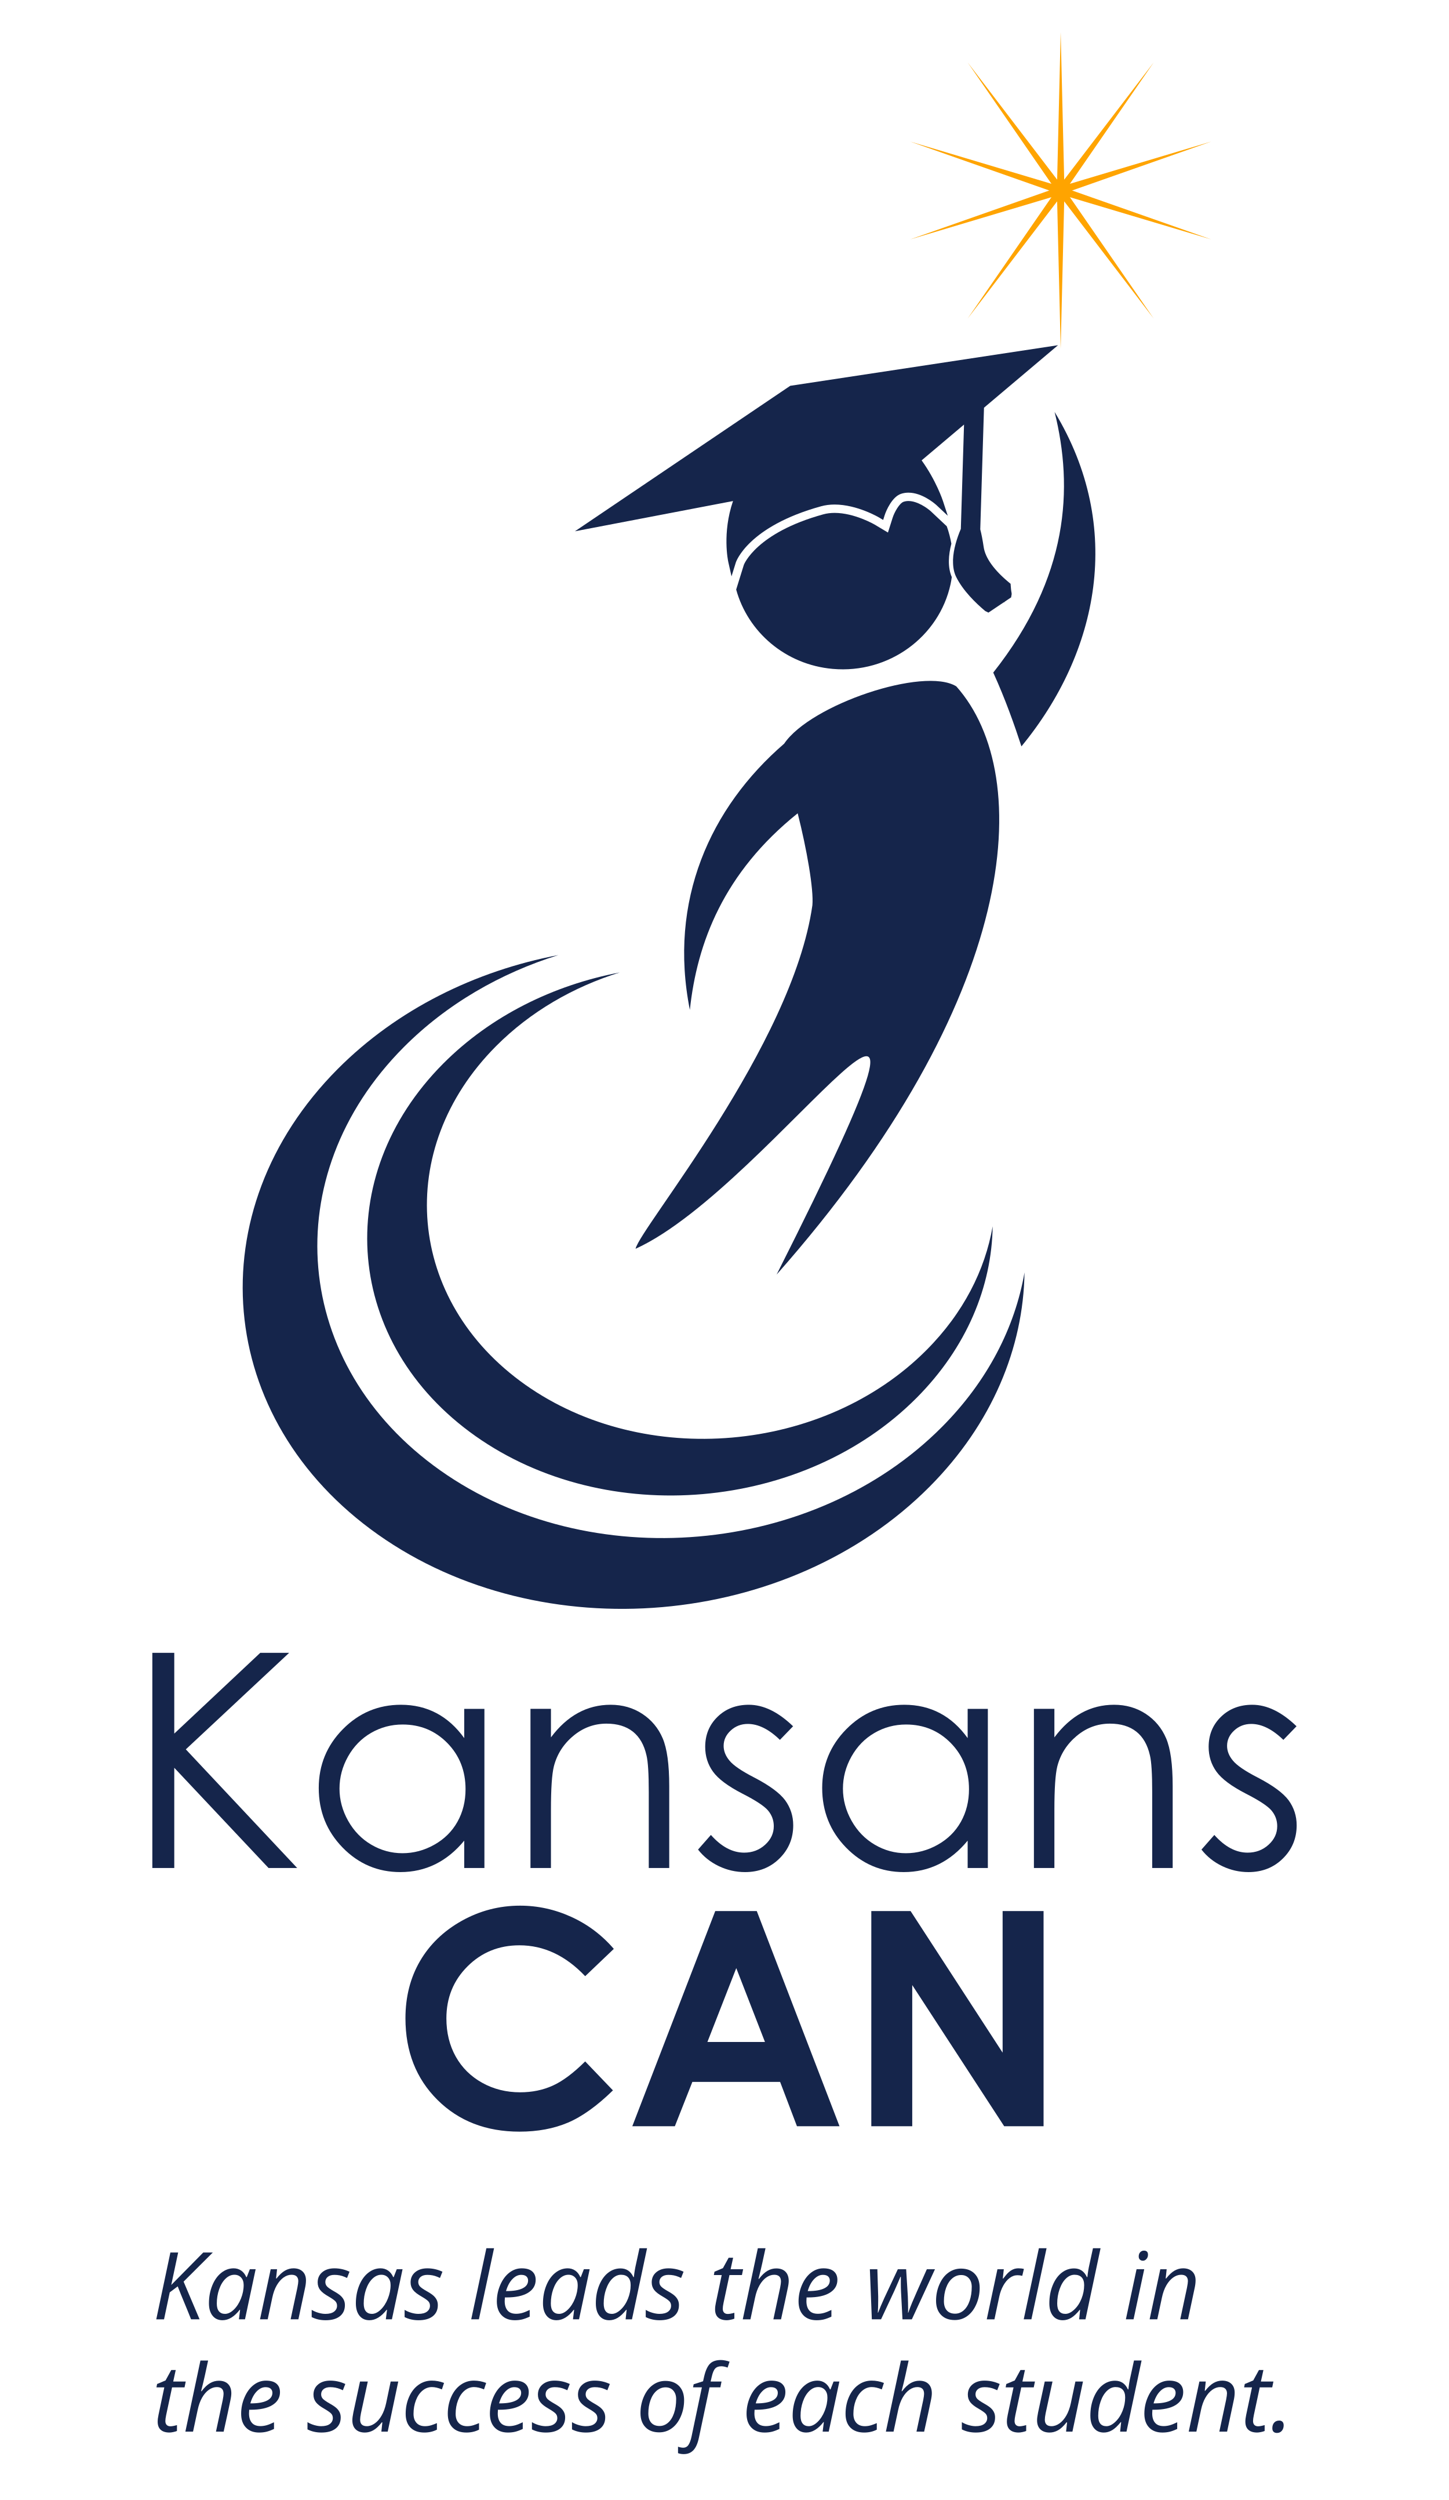 <?xml version="1.0" encoding="utf-8"?>
<!-- Generator: Adobe Illustrator 14.0.0, SVG Export Plug-In . SVG Version: 6.00 Build 43363)  -->
<!DOCTYPE svg PUBLIC "-//W3C//DTD SVG 1.1//EN" "http://www.w3.org/Graphics/SVG/1.1/DTD/svg11.dtd">
<svg version="1.1" id="Layer_1" xmlns="http://www.w3.org/2000/svg" xmlns:xlink="http://www.w3.org/1999/xlink" x="0px" y="0px"
	 width="201.333px" height="347.275px" viewBox="0 0 201.333 347.275" enable-background="new 0 0 201.333 347.275"
	 xml:space="preserve">
<g>
	<defs>
		<rect id="SVGID_1_" y="0" width="201.333" height="347.275"/>
	</defs>
	<clipPath id="SVGID_2_">
		<use xlink:href="#SVGID_1_"  overflow="visible"/>
	</clipPath>
	<path clip-path="url(#SVGID_2_)" fill="#15254B" d="M140.482,81.878c-0.021-0.184-0.037-0.366-0.048-0.551l-0.015-0.236
		l-0.183-0.15c-2.106-1.733-3.336-3.445-3.557-4.951c-0.142-0.964-0.302-1.791-0.475-2.461l0.52-16.899l10.282-8.679l-37.205,5.639
		L79.887,73.797l21.963-4.202c-1.522,4.454-0.692,8.307-0.653,8.48l0.445,1.984l0.187-0.603l0.417-1.342
		c0.016-0.049,1.656-4.985,11.847-7.792c0.577-0.159,1.209-0.24,1.873-0.24c3.13,0,6.129,1.772,6.159,1.789l0.588,0.353l0.207-0.655
		c0.219-0.688,1.051-2.564,2.268-2.972c0.327-0.11,0.676-0.165,1.036-0.165c1.876,0,3.595,1.465,3.862,1.703
		c0.022,0.019,0.054,0.048,0.055,0.049l1.547,1.454l-0.658-2.017c-0.039-0.121-0.945-2.856-2.973-5.676l5.891-4.971l-0.444,14.495
		c-0.533,1.26-1.036,2.821-1.087,4.293c0.001,0.053,0.002,0.105,0.003,0.159c-0.01,0.787,0.104,1.546,0.433,2.211
		c0.942,1.909,2.714,3.631,4.035,4.739l0.449,0.223l2.087-1.402c0.059-0.022,0.114-0.047,0.174-0.069l-0.027-0.027l0.921-0.618
		l0.071-0.412v-0.16l-0.051-0.292L140.482,81.878z"/>
	<path clip-path="url(#SVGID_2_)" fill="#15254B" d="M132.189,75.526c-0.069-0.399-0.154-0.792-0.256-1.181
		c-0.11-0.421-0.235-0.836-0.382-1.242l-0.659-0.619l-1.544-1.452c-0.434-0.401-1.841-1.44-3.125-1.44
		c-0.234,0-0.459,0.036-0.668,0.106c-0.571,0.191-1.275,1.423-1.528,2.222l-0.207,0.654l-0.443,1.397l-1.258-0.751l-0.584-0.349
		c-0.028-0.016-2.794-1.628-5.569-1.628c-0.56,0-1.087,0.066-1.564,0.198c-9.376,2.582-11.04,7-11.047,7.018l-0.604,1.944
		l-0.462,1.489c1.617,5.876,6.83,10.436,13.41,11.019c7.819,0.692,14.796-4.473,16.38-11.781c0.069-0.318,0.118-0.643,0.167-0.97
		C131.651,78.762,131.783,77.086,132.189,75.526"/>
	<path clip-path="url(#SVGID_2_)" fill="#15254B" d="M108.957,103.298c-10.291,8.886-16.124,21.82-13.103,36.982
		c0.991-9.344,4.718-19.082,14.982-27.31c1.256,4.963,2.243,10.558,2.042,12.772c-2.767,19.476-23.931,44.781-24.57,47.719
		c19.283-8.737,50.447-57.609,19.601,3.58c33.75-38.192,36.07-69.207,24.967-81.702C128.381,92.559,112.604,97.88,108.957,103.298"
		/>
	<path clip-path="url(#SVGID_2_)" fill="#15254B" d="M146.532,57.218c2.623,10.572,1.994,22.897-8.524,36.207
		c1.666,3.647,2.959,7.321,3.916,10.251C152.652,90.64,156.25,73.242,146.532,57.218"/>
	<polygon clip-path="url(#SVGID_2_)" fill="#FFA400" points="147.376,4.475 147.866,24.955 160.299,8.673 148.657,25.531 
		168.287,19.666 148.959,26.46 168.287,33.254 148.657,27.391 160.299,44.247 147.866,27.966 147.376,48.447 146.887,27.966 
		134.454,44.247 146.096,27.391 126.466,33.254 145.793,26.46 126.466,19.666 146.096,25.531 134.454,8.673 146.887,24.955 	"/>
	<path clip-path="url(#SVGID_2_)" fill="#15254B" d="M68.921,145.316c-14.261,14.325-12.43,35.392,4.09,47.047
		c16.519,11.654,41.472,9.485,55.732-4.847c5.091-5.11,8.126-11.082,9.183-17.177c-0.123,8.362-3.596,16.816-10.556,23.817
		c-15.685,15.759-43.121,18.144-61.292,5.328C47.912,186.668,45.9,163.504,61.58,147.74c6.614-6.639,15.315-10.907,24.528-12.661
		C79.659,137.09,73.692,140.522,68.921,145.316"/>
	<path clip-path="url(#SVGID_2_)" fill="#15254B" d="M56.096,145.46c-17.826,17.907-15.537,44.24,5.112,58.81
		c20.65,14.569,51.839,11.857,69.667-6.057c6.362-6.392,10.157-13.854,11.478-21.473c-0.153,10.452-4.495,21.021-13.194,29.771
		c-19.606,19.698-53.903,22.679-76.615,6.66c-22.709-16.023-25.222-44.977-5.623-64.682c8.268-8.299,19.143-13.634,30.659-15.826
		C69.519,135.18,62.059,139.469,56.096,145.46"/>
	<polygon clip-path="url(#SVGID_2_)" fill="#15254B" points="21.167,229.586 24.214,229.586 24.214,240.801 36.161,229.586 
		40.173,229.586 25.819,242.993 41.291,259.472 37.313,259.472 24.214,245.551 24.214,259.472 21.167,259.472 	"/>
	<path clip-path="url(#SVGID_2_)" fill="#15254B" d="M67.307,237.366v22.105h-2.804v-3.799c-1.192,1.449-2.53,2.539-4.012,3.27
		c-1.484,0.732-3.106,1.098-4.866,1.098c-3.129,0-5.8-1.135-8.016-3.402c-2.214-2.27-3.321-5.029-3.321-8.28
		c0-3.182,1.118-5.905,3.352-8.168c2.235-2.261,4.923-3.392,8.066-3.392c1.814,0,3.457,0.386,4.926,1.158
		c1.47,0.772,2.76,1.93,3.871,3.474v-4.063H67.307z M55.94,239.541c-1.584,0-3.045,0.389-4.384,1.167
		c-1.34,0.776-2.405,1.869-3.197,3.276c-0.791,1.408-1.187,2.896-1.187,4.465c0,1.557,0.4,3.044,1.198,4.465
		c0.799,1.421,1.87,2.525,3.216,3.317c1.346,0.792,2.791,1.188,4.333,1.188c1.556,0,3.031-0.394,4.424-1.179
		c1.393-0.783,2.465-1.847,3.217-3.185c0.75-1.34,1.126-2.848,1.126-4.526c0-2.556-0.842-4.693-2.527-6.413
		C60.475,240.399,58.402,239.541,55.94,239.541"/>
	<path clip-path="url(#SVGID_2_)" fill="#15254B" d="M73.707,237.366h2.845v3.963c1.136-1.519,2.396-2.651,3.778-3.403
		c1.382-0.752,2.886-1.128,4.511-1.128c1.652,0,3.118,0.42,4.398,1.259c1.28,0.84,2.226,1.971,2.835,3.393
		c0.61,1.424,0.913,3.638,0.913,6.645v11.377h-2.843v-10.543c0-2.547-0.106-4.248-0.317-5.1c-0.329-1.465-0.962-2.564-1.896-3.303
		c-0.935-0.737-2.154-1.106-3.658-1.106c-1.72,0-3.261,0.567-4.623,1.706c-1.362,1.138-2.258,2.547-2.692,4.226
		c-0.272,1.097-0.406,3.103-0.406,6.014v8.106h-2.845V237.366z"/>
	<path clip-path="url(#SVGID_2_)" fill="#15254B" d="M110.195,239.785l-1.828,1.889c-1.522-1.477-3.008-2.214-4.461-2.214
		c-0.923,0-1.715,0.304-2.373,0.914c-0.659,0.608-0.987,1.319-0.987,2.133c0,0.717,0.27,1.402,0.814,2.051
		c0.542,0.664,1.683,1.444,3.42,2.337c2.117,1.097,3.556,2.154,4.315,3.17c0.746,1.03,1.12,2.188,1.12,3.475
		c0,1.814-0.637,3.352-1.913,4.611c-1.274,1.26-2.868,1.89-4.781,1.89c-1.274,0-2.492-0.277-3.652-0.832
		c-1.16-0.557-2.119-1.321-2.879-2.296l1.787-2.032c1.453,1.639,2.994,2.459,4.623,2.459c1.141,0,2.109-0.367,2.912-1.099
		c0.801-0.73,1.202-1.591,1.202-2.579c0-0.813-0.266-1.537-0.796-2.175c-0.528-0.623-1.723-1.408-3.583-2.355
		c-1.995-1.03-3.353-2.046-4.072-3.048c-0.72-1.002-1.079-2.147-1.079-3.435c0-1.679,0.573-3.074,1.72-4.185
		c1.146-1.111,2.594-1.666,4.344-1.666C106.084,236.798,108.132,237.794,110.195,239.785"/>
	<path clip-path="url(#SVGID_2_)" fill="#15254B" d="M137.258,237.366v22.105h-2.806v-3.799c-1.19,1.449-2.528,2.539-4.011,3.27
		c-1.484,0.732-3.105,1.098-4.866,1.098c-3.128,0-5.8-1.135-8.015-3.402c-2.215-2.27-3.321-5.029-3.321-8.28
		c0-3.182,1.117-5.905,3.352-8.168c2.235-2.261,4.923-3.392,8.065-3.392c1.815,0,3.458,0.386,4.928,1.158
		c1.469,0.772,2.759,1.93,3.868,3.474v-4.063H137.258z M125.891,239.541c-1.583,0-3.044,0.389-4.384,1.167
		c-1.339,0.776-2.405,1.869-3.196,3.276c-0.792,1.408-1.188,2.896-1.188,4.465c0,1.557,0.4,3.044,1.199,4.465
		c0.798,1.421,1.87,2.525,3.215,3.317c1.347,0.792,2.791,1.188,4.333,1.188c1.557,0,3.031-0.394,4.425-1.179
		c1.394-0.783,2.466-1.847,3.217-3.185c0.75-1.34,1.126-2.848,1.126-4.526c0-2.556-0.842-4.693-2.527-6.413
		C130.426,240.399,128.353,239.541,125.891,239.541"/>
	<path clip-path="url(#SVGID_2_)" fill="#15254B" d="M143.658,237.366h2.845v3.963c1.137-1.519,2.397-2.651,3.778-3.403
		c1.382-0.752,2.886-1.128,4.511-1.128c1.652,0,3.118,0.42,4.398,1.259c1.279,0.84,2.226,1.971,2.835,3.393
		c0.609,1.424,0.914,3.638,0.914,6.645v11.377h-2.845v-10.543c0-2.547-0.105-4.248-0.316-5.1c-0.329-1.465-0.962-2.564-1.896-3.303
		c-0.935-0.737-2.153-1.106-3.658-1.106c-1.72,0-3.261,0.567-4.623,1.706c-1.36,1.138-2.258,2.547-2.691,4.226
		c-0.272,1.097-0.406,3.103-0.406,6.014v8.106h-2.845V237.366z"/>
	<path clip-path="url(#SVGID_2_)" fill="#15254B" d="M180.147,239.785l-1.829,1.889c-1.522-1.477-3.008-2.214-4.461-2.214
		c-0.923,0-1.715,0.304-2.373,0.914c-0.658,0.608-0.987,1.319-0.987,2.133c0,0.717,0.271,1.402,0.814,2.051
		c0.542,0.664,1.683,1.444,3.42,2.337c2.117,1.097,3.556,2.154,4.315,3.17c0.747,1.03,1.12,2.188,1.12,3.475
		c0,1.814-0.637,3.352-1.913,4.611c-1.274,1.26-2.868,1.89-4.78,1.89c-1.275,0-2.493-0.277-3.653-0.832
		c-1.16-0.557-2.119-1.321-2.879-2.296l1.787-2.032c1.453,1.639,2.994,2.459,4.623,2.459c1.141,0,2.109-0.367,2.912-1.099
		c0.802-0.73,1.201-1.591,1.201-2.579c0-0.813-0.265-1.537-0.795-2.175c-0.528-0.623-1.723-1.408-3.583-2.355
		c-1.994-1.03-3.352-2.046-4.071-3.048c-0.721-1.002-1.079-2.147-1.079-3.435c0-1.679,0.573-3.074,1.72-4.185
		c1.146-1.111,2.595-1.666,4.345-1.666C176.036,236.798,178.083,237.794,180.147,239.785"/>
	<path clip-path="url(#SVGID_2_)" fill="#15254B" d="M85.287,270.707l-3.979,3.793c-2.706-2.86-5.751-4.29-9.134-4.29
		c-2.856,0-5.261,0.976-7.217,2.928c-1.955,1.952-2.933,4.359-2.933,7.22c0,1.993,0.433,3.762,1.299,5.309
		c0.866,1.545,2.091,2.759,3.674,3.64c1.584,0.881,3.344,1.322,5.278,1.322c1.651,0,3.16-0.309,4.527-0.927
		c1.367-0.615,2.869-1.737,4.506-3.364l3.857,4.023c-2.208,2.156-4.294,3.649-6.257,4.483c-1.965,0.833-4.206,1.25-6.725,1.25
		c-4.646,0-8.449-1.475-11.408-4.419c-2.96-2.947-4.439-6.723-4.439-11.327c0-2.98,0.673-5.628,2.02-7.945
		c1.349-2.314,3.279-4.177,5.791-5.587c2.513-1.408,5.218-2.113,8.117-2.113c2.464,0,4.838,0.522,7.121,1.563
		C81.667,267.307,83.634,268.786,85.287,270.707"/>
	<path clip-path="url(#SVGID_2_)" fill="#15254B" d="M99.381,265.454h5.77l11.495,29.888h-5.912l-2.339-6.156H96.2l-2.431,6.156
		h-5.912L99.381,265.454z M102.302,273.379l-4.01,10.26h7.997L102.302,273.379z"/>
	<polygon clip-path="url(#SVGID_2_)" fill="#15254B" points="121.065,265.454 126.523,265.454 139.31,285.122 139.31,265.454 
		144.999,265.454 144.999,295.342 139.526,295.342 126.753,275.734 126.753,295.342 121.065,295.342 	"/>
	<path clip-path="url(#SVGID_2_)" fill="#15254B" d="M27.731,322.162H26.55c-0.304-0.768-0.614-1.526-0.929-2.282
		c-0.316-0.755-0.625-1.521-0.93-2.295l-1.106,0.832l-0.792,3.745h-1.08l1.962-9.28h1.078l-0.958,4.507l4.444-4.507h1.327
		l-4.057,4.043L27.731,322.162z"/>
	<path clip-path="url(#SVGID_2_)" fill="#15254B" d="M32.467,315.078c0.389,0,0.736,0.104,1.041,0.313
		c0.305,0.209,0.541,0.511,0.711,0.905h0.069l0.425-1.092h0.807l-1.479,6.957h-0.844l0.165-1.327h-0.051
		c-0.758,0.969-1.555,1.454-2.393,1.454c-0.589,0-1.05-0.21-1.385-0.629c-0.334-0.419-0.501-0.992-0.501-1.721
		c0-0.881,0.151-1.696,0.451-2.449c0.3-0.755,0.715-1.345,1.244-1.771S31.836,315.078,32.467,315.078 M31.26,321.406
		c0.411,0,0.819-0.195,1.226-0.588c0.406-0.392,0.736-0.9,0.99-1.528c0.254-0.629,0.381-1.259,0.381-1.89
		c0-0.436-0.118-0.782-0.356-1.041c-0.237-0.259-0.548-0.388-0.932-0.388c-0.441,0-0.85,0.184-1.229,0.546
		c-0.379,0.365-0.676,0.858-0.892,1.48c-0.215,0.622-0.324,1.276-0.324,1.968c0,0.482,0.1,0.842,0.298,1.082
		C30.621,321.287,30.901,321.406,31.26,321.406"/>
	<path clip-path="url(#SVGID_2_)" fill="#15254B" d="M40.381,322.162l0.939-4.394c0.085-0.439,0.127-0.745,0.127-0.914
		c0-0.266-0.074-0.479-0.224-0.641c-0.151-0.16-0.391-0.241-0.721-0.241c-0.377,0-0.744,0.127-1.101,0.38
		c-0.358,0.254-0.673,0.617-0.946,1.086c-0.273,0.471-0.479,1.039-0.619,1.707l-0.641,3.017h-1.066l1.484-6.957h0.883l-0.139,1.288
		h0.063c0.406-0.517,0.799-0.882,1.178-1.096s0.771-0.319,1.178-0.319c0.537,0,0.96,0.146,1.272,0.44
		c0.311,0.294,0.466,0.706,0.466,1.235c0,0.334-0.048,0.715-0.146,1.142l-0.907,4.267H40.381z"/>
	<path clip-path="url(#SVGID_2_)" fill="#15254B" d="M47.923,320.188c0,0.659-0.234,1.176-0.702,1.546s-1.126,0.556-1.978,0.556
		c-0.715,0-1.36-0.146-1.935-0.439v-1.003c0.296,0.179,0.615,0.316,0.959,0.413c0.342,0.098,0.66,0.146,0.951,0.146
		c0.533,0,0.935-0.106,1.207-0.318c0.27-0.211,0.406-0.481,0.406-0.812c0-0.241-0.074-0.444-0.222-0.61
		c-0.149-0.165-0.468-0.391-0.959-0.678c-0.55-0.311-0.94-0.612-1.168-0.908c-0.229-0.296-0.342-0.648-0.342-1.054
		c0-0.584,0.213-1.056,0.64-1.412c0.428-0.358,0.991-0.536,1.689-0.536c0.724,0,1.422,0.156,2.095,0.469l-0.343,0.869l-0.356-0.158
		c-0.427-0.182-0.892-0.272-1.396-0.272c-0.394,0-0.702,0.093-0.927,0.275c-0.224,0.186-0.336,0.422-0.336,0.714
		c0,0.237,0.074,0.441,0.225,0.609c0.15,0.17,0.461,0.388,0.93,0.655c0.453,0.254,0.778,0.471,0.974,0.653
		c0.197,0.183,0.344,0.378,0.442,0.588C47.874,319.689,47.923,319.925,47.923,320.188"/>
	<path clip-path="url(#SVGID_2_)" fill="#15254B" d="M52.881,315.078c0.389,0,0.736,0.104,1.041,0.313
		c0.305,0.209,0.541,0.511,0.711,0.905h0.069l0.425-1.092h0.807l-1.479,6.957h-0.844l0.165-1.327h-0.051
		c-0.758,0.969-1.555,1.454-2.393,1.454c-0.589,0-1.05-0.21-1.385-0.629c-0.334-0.419-0.501-0.992-0.501-1.721
		c0-0.881,0.151-1.696,0.451-2.449c0.3-0.755,0.715-1.345,1.244-1.771C51.67,315.292,52.25,315.078,52.881,315.078 M51.674,321.406
		c0.411,0,0.819-0.195,1.226-0.588c0.406-0.392,0.736-0.9,0.99-1.528c0.254-0.629,0.381-1.259,0.381-1.89
		c0-0.436-0.118-0.782-0.356-1.041c-0.237-0.259-0.548-0.388-0.932-0.388c-0.441,0-0.85,0.184-1.229,0.546
		c-0.379,0.365-0.676,0.858-0.892,1.48c-0.215,0.622-0.324,1.276-0.324,1.968c0,0.482,0.1,0.842,0.298,1.082
		C51.035,321.287,51.315,321.406,51.674,321.406"/>
	<path clip-path="url(#SVGID_2_)" fill="#15254B" d="M60.834,320.188c0,0.659-0.234,1.176-0.702,1.546
		c-0.468,0.37-1.126,0.556-1.978,0.556c-0.715,0-1.36-0.146-1.935-0.439v-1.003c0.296,0.179,0.615,0.316,0.959,0.413
		c0.342,0.098,0.66,0.146,0.951,0.146c0.533,0,0.935-0.106,1.207-0.318c0.27-0.211,0.406-0.481,0.406-0.812
		c0-0.241-0.074-0.444-0.222-0.61c-0.149-0.165-0.468-0.391-0.959-0.678c-0.55-0.311-0.94-0.612-1.168-0.908
		c-0.229-0.296-0.342-0.648-0.342-1.054c0-0.584,0.213-1.056,0.64-1.412c0.428-0.358,0.991-0.536,1.689-0.536
		c0.724,0,1.422,0.156,2.095,0.469l-0.343,0.869l-0.356-0.158c-0.427-0.182-0.892-0.272-1.396-0.272
		c-0.394,0-0.702,0.093-0.927,0.275c-0.224,0.186-0.336,0.422-0.336,0.714c0,0.237,0.074,0.441,0.225,0.609
		c0.15,0.17,0.461,0.388,0.93,0.655c0.453,0.254,0.778,0.471,0.974,0.653c0.197,0.183,0.344,0.378,0.442,0.588
		C60.785,319.689,60.834,319.925,60.834,320.188"/>
	<polygon clip-path="url(#SVGID_2_)" fill="#15254B" points="66.54,322.162 65.474,322.162 67.581,312.285 68.646,312.285 	"/>
	<path clip-path="url(#SVGID_2_)" fill="#15254B" d="M71.535,322.289c-0.778,0-1.39-0.231-1.834-0.693
		c-0.445-0.461-0.667-1.099-0.667-1.917c0-0.795,0.157-1.557,0.473-2.288c0.315-0.729,0.733-1.298,1.254-1.704
		c0.52-0.405,1.094-0.608,1.719-0.608c0.649,0,1.135,0.14,1.461,0.422c0.326,0.281,0.489,0.673,0.489,1.177
		c0,0.762-0.352,1.36-1.054,1.793c-0.702,0.435-1.708,0.651-3.015,0.651h-0.21l-0.025,0.508c0,0.554,0.13,0.987,0.391,1.298
		c0.259,0.312,0.663,0.466,1.209,0.466c0.266,0,0.541-0.038,0.822-0.113c0.281-0.076,0.632-0.217,1.05-0.419v0.927
		c-0.398,0.186-0.748,0.315-1.053,0.39C72.24,322.252,71.903,322.289,71.535,322.289 M72.418,315.985
		c-0.437,0-0.846,0.198-1.229,0.597c-0.382,0.397-0.675,0.95-0.878,1.657h0.076c0.965,0,1.704-0.126,2.218-0.378
		c0.514-0.252,0.771-0.617,0.771-1.096c0-0.224-0.077-0.411-0.231-0.558C72.99,316.059,72.749,315.985,72.418,315.985"/>
	<path clip-path="url(#SVGID_2_)" fill="#15254B" d="M78.88,315.078c0.389,0,0.736,0.104,1.041,0.313
		c0.305,0.209,0.541,0.511,0.711,0.905h0.069l0.425-1.092h0.807l-1.479,6.957H79.61l0.165-1.327h-0.051
		c-0.758,0.969-1.555,1.454-2.393,1.454c-0.589,0-1.05-0.21-1.385-0.629c-0.334-0.419-0.501-0.992-0.501-1.721
		c0-0.881,0.151-1.696,0.451-2.449c0.3-0.755,0.715-1.345,1.244-1.771C77.669,315.292,78.249,315.078,78.88,315.078 M77.673,321.406
		c0.411,0,0.819-0.195,1.226-0.588c0.406-0.392,0.736-0.9,0.99-1.528c0.254-0.629,0.381-1.259,0.381-1.89
		c0-0.436-0.118-0.782-0.356-1.041c-0.237-0.259-0.548-0.388-0.932-0.388c-0.441,0-0.85,0.184-1.229,0.546
		c-0.379,0.365-0.676,0.858-0.892,1.48c-0.215,0.622-0.324,1.276-0.324,1.968c0,0.482,0.1,0.842,0.298,1.082
		C77.034,321.287,77.314,321.406,77.673,321.406"/>
	<path clip-path="url(#SVGID_2_)" fill="#15254B" d="M86.225,315.091c0.82,0,1.415,0.401,1.783,1.206h0.064
		c0.072-0.657,0.167-1.237,0.286-1.74l0.494-2.271h1.055l-2.096,9.877h-0.882l0.14-1.327h-0.051
		c-0.428,0.529-0.827,0.902-1.199,1.124c-0.373,0.219-0.758,0.33-1.156,0.33c-0.588,0-1.047-0.208-1.377-0.622
		c-0.331-0.415-0.496-0.99-0.496-1.728c0-0.905,0.153-1.734,0.457-2.487c0.305-0.754,0.716-1.335,1.235-1.746
		C85,315.296,85.581,315.091,86.225,315.091 M85.018,321.406c0.398,0,0.809-0.197,1.232-0.594c0.423-0.396,0.758-0.9,1.006-1.517
		c0.247-0.616,0.371-1.244,0.371-1.882c0-0.471-0.114-0.827-0.342-1.073c-0.229-0.246-0.561-0.369-0.997-0.369
		c-0.427,0-0.824,0.175-1.19,0.525c-0.366,0.348-0.66,0.84-0.883,1.472c-0.221,0.632-0.333,1.298-0.333,1.997
		C83.882,320.926,84.261,321.406,85.018,321.406"/>
	<path clip-path="url(#SVGID_2_)" fill="#15254B" d="M94.337,320.188c0,0.659-0.234,1.176-0.702,1.546
		c-0.468,0.37-1.126,0.556-1.978,0.556c-0.715,0-1.36-0.146-1.935-0.439v-1.003c0.296,0.179,0.615,0.316,0.959,0.413
		c0.342,0.098,0.66,0.146,0.951,0.146c0.533,0,0.935-0.106,1.207-0.318c0.27-0.211,0.406-0.481,0.406-0.812
		c0-0.241-0.074-0.444-0.222-0.61c-0.149-0.165-0.468-0.391-0.959-0.678c-0.55-0.311-0.94-0.612-1.168-0.908
		c-0.229-0.296-0.342-0.648-0.342-1.054c0-0.584,0.213-1.056,0.64-1.412c0.428-0.358,0.991-0.536,1.689-0.536
		c0.724,0,1.422,0.156,2.095,0.469l-0.343,0.869l-0.356-0.158c-0.427-0.182-0.892-0.272-1.396-0.272
		c-0.394,0-0.702,0.093-0.927,0.275c-0.224,0.186-0.336,0.422-0.336,0.714c0,0.237,0.074,0.441,0.225,0.609
		c0.15,0.17,0.461,0.388,0.93,0.655c0.453,0.254,0.778,0.471,0.974,0.653c0.197,0.183,0.344,0.378,0.442,0.588
		C94.288,319.689,94.337,319.925,94.337,320.188"/>
	<path clip-path="url(#SVGID_2_)" fill="#15254B" d="M101.124,321.419c0.231,0,0.537-0.056,0.914-0.165v0.818
		c-0.145,0.06-0.322,0.11-0.533,0.153c-0.212,0.042-0.381,0.063-0.508,0.063c-0.529,0-0.935-0.126-1.216-0.378
		c-0.281-0.252-0.423-0.627-0.423-1.127c0-0.278,0.039-0.596,0.116-0.952l0.805-3.82h-1.092l0.089-0.463l1.174-0.495l0.794-1.447
		h0.622l-0.35,1.599h1.74l-0.166,0.807h-1.733l-0.817,3.834c-0.076,0.368-0.115,0.646-0.115,0.838c0,0.237,0.061,0.419,0.184,0.546
		S100.902,321.419,101.124,321.419"/>
	<path clip-path="url(#SVGID_2_)" fill="#15254B" d="M107.458,322.162l0.938-4.394c0.077-0.397,0.116-0.683,0.116-0.856
		c0-0.626-0.312-0.939-0.934-0.939c-0.377,0-0.744,0.125-1.102,0.375c-0.357,0.249-0.673,0.612-0.945,1.088
		c-0.273,0.477-0.479,1.05-0.619,1.724l-0.642,3.003h-1.065l2.094-9.877h1.066c-0.076,0.347-0.148,0.684-0.22,1.009
		c-0.068,0.326-0.141,0.657-0.215,0.994c-0.075,0.336-0.154,0.688-0.242,1.057c-0.086,0.368-0.187,0.767-0.3,1.199h0.069
		c0.396-0.521,0.79-0.894,1.178-1.117c0.386-0.224,0.792-0.336,1.216-0.336c0.554,0,0.982,0.152,1.285,0.457
		c0.302,0.304,0.453,0.736,0.453,1.295c0,0.261-0.048,0.613-0.146,1.053c-0.165,0.817-0.472,2.239-0.922,4.267H107.458z"/>
	<path clip-path="url(#SVGID_2_)" fill="#15254B" d="M113.457,322.289c-0.778,0-1.391-0.231-1.834-0.693
		c-0.445-0.461-0.667-1.099-0.667-1.917c0-0.795,0.156-1.557,0.473-2.288c0.315-0.729,0.733-1.298,1.254-1.704
		c0.521-0.405,1.094-0.608,1.719-0.608c0.649,0,1.136,0.14,1.461,0.422c0.326,0.281,0.489,0.673,0.489,1.177
		c0,0.762-0.352,1.36-1.054,1.793c-0.702,0.435-1.708,0.651-3.016,0.651h-0.21l-0.024,0.508c0,0.554,0.13,0.987,0.391,1.298
		c0.259,0.312,0.663,0.466,1.209,0.466c0.267,0,0.541-0.038,0.822-0.113c0.281-0.076,0.632-0.217,1.05-0.419v0.927
		c-0.397,0.186-0.748,0.315-1.053,0.39C114.162,322.252,113.824,322.289,113.457,322.289 M114.339,315.985
		c-0.438,0-0.846,0.198-1.229,0.597c-0.382,0.397-0.675,0.95-0.878,1.657h0.076c0.965,0,1.704-0.126,2.218-0.378
		c0.515-0.252,0.771-0.617,0.771-1.096c0-0.224-0.077-0.411-0.231-0.558C114.912,316.059,114.669,315.985,114.339,315.985"/>
	<path clip-path="url(#SVGID_2_)" fill="#15254B" d="M125.397,322.162l-0.203-3.821c-0.018-0.399-0.026-0.762-0.026-1.092v-0.99
		h-0.057l-0.318,0.749l-0.526,1.199l-1.848,3.955h-1.281l-0.273-6.957h1.041l0.115,3.77v0.56c0,0.621-0.019,1.19-0.051,1.706h0.037
		c0.199-0.523,0.489-1.205,0.869-2.044l1.873-3.991h1.156l0.234,3.77c0.025,0.711,0.038,1.265,0.038,1.664v0.336l-0.013,0.266h0.038
		c0.118-0.362,0.294-0.825,0.526-1.387c0.232-0.56,0.917-2.109,2.051-4.648h1.13l-3.212,6.957H125.397z"/>
	<path clip-path="url(#SVGID_2_)" fill="#15254B" d="M133.522,315.116c0.804,0,1.438,0.237,1.904,0.714
		c0.465,0.476,0.697,1.131,0.697,1.964c0,0.795-0.152,1.547-0.458,2.253c-0.304,0.707-0.716,1.253-1.236,1.638
		c-0.521,0.387-1.108,0.578-1.765,0.578c-0.813,0-1.449-0.238-1.911-0.718c-0.462-0.477-0.691-1.131-0.691-1.96
		c0-0.805,0.154-1.561,0.464-2.27c0.308-0.709,0.725-1.254,1.25-1.632C132.3,315.305,132.882,315.116,133.522,315.116
		 M135.02,317.648c0-0.486-0.133-0.882-0.397-1.185c-0.265-0.302-0.624-0.454-1.075-0.454c-0.463,0-0.875,0.158-1.241,0.471
		c-0.366,0.313-0.649,0.747-0.851,1.305c-0.202,0.556-0.302,1.175-0.302,1.855c0,0.556,0.135,0.984,0.403,1.286
		s0.653,0.453,1.158,0.453c0.44,0,0.836-0.154,1.188-0.462c0.35-0.31,0.625-0.749,0.821-1.318
		C134.92,319.031,135.02,318.38,135.02,317.648"/>
	<path clip-path="url(#SVGID_2_)" fill="#15254B" d="M141.506,315.078c0.292,0,0.546,0.028,0.762,0.089l-0.229,0.952
		c-0.225-0.057-0.446-0.083-0.666-0.083c-0.387,0-0.746,0.127-1.083,0.381c-0.336,0.254-0.63,0.605-0.883,1.057
		c-0.252,0.451-0.437,0.951-0.555,1.501l-0.679,3.188h-1.066l1.484-6.957h0.883l-0.14,1.288h0.063
		c0.305-0.401,0.557-0.69,0.755-0.866c0.199-0.176,0.408-0.312,0.625-0.406C140.998,315.126,141.239,315.078,141.506,315.078"/>
	<polygon clip-path="url(#SVGID_2_)" fill="#15254B" points="143.309,322.162 142.243,322.162 144.35,312.285 145.416,312.285 	"/>
	<path clip-path="url(#SVGID_2_)" fill="#15254B" d="M149.239,315.091c0.82,0,1.415,0.401,1.783,1.206h0.063
		c0.072-0.657,0.167-1.237,0.286-1.74l0.494-2.271h1.055l-2.096,9.877h-0.882l0.14-1.327h-0.051
		c-0.428,0.529-0.827,0.902-1.199,1.124c-0.373,0.219-0.758,0.33-1.156,0.33c-0.588,0-1.047-0.208-1.377-0.622
		c-0.331-0.415-0.496-0.99-0.496-1.728c0-0.905,0.153-1.734,0.457-2.487c0.306-0.754,0.717-1.335,1.235-1.746
		C148.013,315.296,148.594,315.091,149.239,315.091 M148.032,321.406c0.397,0,0.809-0.197,1.231-0.594
		c0.424-0.396,0.759-0.9,1.007-1.517c0.246-0.616,0.37-1.244,0.37-1.882c0-0.471-0.113-0.827-0.342-1.073s-0.561-0.369-0.997-0.369
		c-0.427,0-0.823,0.175-1.189,0.525c-0.366,0.348-0.66,0.84-0.883,1.472c-0.222,0.632-0.333,1.298-0.333,1.997
		C146.896,320.926,147.275,321.406,148.032,321.406"/>
	<path clip-path="url(#SVGID_2_)" fill="#15254B" d="M157.503,322.161h-1.066l1.484-6.957h1.066L157.503,322.161z M158.22,313.428
		c0-0.237,0.066-0.432,0.203-0.581c0.136-0.15,0.311-0.227,0.526-0.227c0.373,0,0.56,0.191,0.56,0.572
		c0,0.232-0.071,0.429-0.213,0.59s-0.306,0.242-0.492,0.242c-0.169,0-0.31-0.052-0.419-0.156
		C158.275,313.765,158.22,313.617,158.22,313.428"/>
	<path clip-path="url(#SVGID_2_)" fill="#15254B" d="M163.99,322.162l0.938-4.394c0.085-0.439,0.127-0.745,0.127-0.914
		c0-0.266-0.073-0.479-0.224-0.641c-0.151-0.16-0.391-0.241-0.721-0.241c-0.377,0-0.744,0.127-1.102,0.38
		c-0.357,0.254-0.673,0.617-0.945,1.086c-0.273,0.471-0.479,1.039-0.619,1.707l-0.642,3.017h-1.065l1.483-6.957h0.884l-0.14,1.288
		h0.063c0.406-0.517,0.799-0.882,1.178-1.096s0.771-0.319,1.178-0.319c0.537,0,0.96,0.146,1.272,0.44
		c0.311,0.294,0.466,0.706,0.466,1.235c0,0.334-0.048,0.715-0.146,1.142l-0.907,4.267H163.99z"/>
	<path clip-path="url(#SVGID_2_)" fill="#15254B" d="M23.675,337.02c0.232,0,0.537-0.057,0.914-0.165v0.817
		c-0.144,0.061-0.322,0.111-0.533,0.153c-0.212,0.043-0.381,0.063-0.508,0.063c-0.529,0-0.935-0.126-1.216-0.378
		c-0.281-0.251-0.423-0.627-0.423-1.126c0-0.278,0.039-0.596,0.116-0.952l0.805-3.82h-1.092l0.089-0.464l1.174-0.495l0.794-1.447
		h0.622l-0.349,1.599h1.74l-0.166,0.808h-1.733l-0.818,3.834c-0.076,0.368-0.115,0.646-0.115,0.838c0,0.236,0.061,0.419,0.184,0.546
		S23.454,337.02,23.675,337.02"/>
	<path clip-path="url(#SVGID_2_)" fill="#15254B" d="M30.009,337.762l0.939-4.394c0.077-0.396,0.116-0.683,0.116-0.855
		c0-0.627-0.312-0.939-0.934-0.939c-0.377,0-0.744,0.125-1.101,0.374c-0.358,0.25-0.673,0.612-0.946,1.088
		c-0.273,0.477-0.479,1.051-0.619,1.725l-0.641,3.002h-1.066l2.094-9.877h1.066c-0.076,0.348-0.148,0.684-0.219,1.01
		c-0.069,0.325-0.141,0.655-0.215,0.993c-0.075,0.336-0.155,0.688-0.242,1.057c-0.086,0.368-0.187,0.768-0.3,1.2h0.069
		c0.397-0.521,0.79-0.895,1.178-1.117c0.386-0.225,0.792-0.337,1.216-0.337c0.553,0,0.982,0.152,1.285,0.457
		c0.302,0.304,0.453,0.735,0.453,1.295c0,0.262-0.048,0.614-0.146,1.053c-0.165,0.818-0.471,2.24-0.921,4.267H30.009z"/>
	<path clip-path="url(#SVGID_2_)" fill="#15254B" d="M36.008,337.889c-0.778,0-1.39-0.231-1.834-0.692
		c-0.445-0.462-0.667-1.1-0.667-1.917c0-0.796,0.157-1.558,0.473-2.289c0.315-0.729,0.733-1.298,1.254-1.704
		c0.52-0.405,1.094-0.608,1.719-0.608c0.649,0,1.135,0.14,1.461,0.422s0.489,0.674,0.489,1.177c0,0.762-0.352,1.36-1.054,1.793
		c-0.702,0.436-1.708,0.652-3.015,0.652h-0.21l-0.025,0.508c0,0.553,0.13,0.986,0.391,1.297c0.259,0.312,0.663,0.467,1.209,0.467
		c0.266,0,0.541-0.038,0.822-0.113c0.281-0.076,0.632-0.217,1.05-0.419v0.927c-0.398,0.185-0.748,0.315-1.053,0.389
		C36.713,337.852,36.376,337.889,36.008,337.889 M36.891,331.586c-0.437,0-0.846,0.197-1.229,0.597
		c-0.382,0.396-0.675,0.95-0.878,1.656h0.076c0.965,0,1.704-0.126,2.218-0.378c0.514-0.251,0.771-0.616,0.771-1.096
		c0-0.223-0.077-0.41-0.231-0.558C37.463,331.659,37.221,331.586,36.891,331.586"/>
	<path clip-path="url(#SVGID_2_)" fill="#15254B" d="M47.339,335.788c0,0.659-0.234,1.175-0.702,1.545
		c-0.468,0.371-1.126,0.556-1.978,0.556c-0.715,0-1.36-0.146-1.935-0.438v-1.004c0.296,0.179,0.615,0.316,0.959,0.412
		c0.342,0.099,0.66,0.147,0.951,0.147c0.533,0,0.935-0.107,1.207-0.318c0.27-0.212,0.406-0.481,0.406-0.812
		c0-0.241-0.074-0.444-0.222-0.61c-0.149-0.165-0.468-0.391-0.959-0.679c-0.55-0.31-0.94-0.612-1.168-0.907
		c-0.229-0.297-0.342-0.648-0.342-1.054c0-0.584,0.213-1.056,0.64-1.413c0.428-0.358,0.991-0.536,1.689-0.536
		c0.724,0,1.422,0.157,2.095,0.469l-0.343,0.87l-0.356-0.159c-0.427-0.181-0.892-0.271-1.396-0.271
		c-0.394,0-0.702,0.092-0.927,0.274c-0.224,0.186-0.336,0.423-0.336,0.716c0,0.235,0.074,0.439,0.225,0.608
		c0.15,0.169,0.461,0.387,0.93,0.654c0.453,0.254,0.778,0.471,0.974,0.654c0.197,0.182,0.344,0.377,0.442,0.587
		C47.29,335.289,47.339,335.524,47.339,335.788"/>
	<path clip-path="url(#SVGID_2_)" fill="#15254B" d="M51.104,330.805l-0.953,4.411c-0.076,0.377-0.113,0.672-0.113,0.883
		c0,0.604,0.31,0.907,0.932,0.907c0.372,0,0.738-0.127,1.099-0.381c0.359-0.254,0.677-0.618,0.951-1.092
		c0.275-0.474,0.485-1.045,0.629-1.713l0.635-3.016h1.053l-1.465,6.957h-0.883l0.139-1.288h-0.076
		c-0.415,0.527-0.81,0.896-1.186,1.104c-0.377,0.207-0.767,0.312-1.168,0.312c-0.542,0-0.968-0.147-1.277-0.441
		c-0.308-0.294-0.463-0.714-0.463-1.26c0-0.263,0.046-0.626,0.14-1.092l0.926-4.291H51.104z"/>
	<path clip-path="url(#SVGID_2_)" fill="#15254B" d="M58.956,337.889c-0.821,0-1.458-0.228-1.911-0.68
		c-0.452-0.453-0.679-1.092-0.679-1.917c0-0.846,0.156-1.627,0.47-2.342c0.313-0.715,0.746-1.273,1.298-1.673
		c0.552-0.4,1.174-0.601,1.863-0.601c0.58,0,1.147,0.108,1.701,0.324l-0.298,0.896c-0.507-0.216-0.971-0.323-1.39-0.323
		c-0.474,0-0.907,0.161-1.298,0.485c-0.392,0.322-0.698,0.773-0.921,1.351c-0.222,0.579-0.333,1.206-0.333,1.883
		c0,0.541,0.141,0.963,0.422,1.264s0.67,0.45,1.165,0.45c0.305,0,0.593-0.043,0.863-0.127c0.271-0.085,0.537-0.184,0.8-0.299v0.909
		C60.184,337.755,59.6,337.889,58.956,337.889"/>
	<path clip-path="url(#SVGID_2_)" fill="#15254B" d="M64.808,337.889c-0.821,0-1.458-0.228-1.911-0.68
		c-0.452-0.453-0.679-1.092-0.679-1.917c0-0.846,0.156-1.627,0.47-2.342c0.313-0.715,0.746-1.273,1.298-1.673
		c0.552-0.4,1.174-0.601,1.863-0.601c0.58,0,1.147,0.108,1.701,0.324l-0.298,0.896c-0.507-0.216-0.971-0.323-1.39-0.323
		c-0.474,0-0.907,0.161-1.298,0.485c-0.392,0.322-0.698,0.773-0.921,1.351c-0.222,0.579-0.333,1.206-0.333,1.883
		c0,0.541,0.141,0.963,0.422,1.264c0.281,0.301,0.67,0.45,1.165,0.45c0.305,0,0.593-0.043,0.863-0.127
		c0.271-0.085,0.537-0.184,0.8-0.299v0.909C66.036,337.755,65.452,337.889,64.808,337.889"/>
	<path clip-path="url(#SVGID_2_)" fill="#15254B" d="M70.571,337.889c-0.778,0-1.39-0.231-1.834-0.692
		c-0.445-0.462-0.667-1.1-0.667-1.917c0-0.796,0.157-1.558,0.473-2.289c0.315-0.729,0.733-1.298,1.254-1.704
		c0.52-0.405,1.094-0.608,1.719-0.608c0.649,0,1.135,0.14,1.461,0.422s0.489,0.674,0.489,1.177c0,0.762-0.352,1.36-1.054,1.793
		c-0.702,0.436-1.708,0.652-3.015,0.652h-0.21l-0.025,0.508c0,0.553,0.13,0.986,0.391,1.297c0.259,0.312,0.663,0.467,1.209,0.467
		c0.266,0,0.541-0.038,0.822-0.113c0.281-0.076,0.632-0.217,1.05-0.419v0.927c-0.398,0.185-0.748,0.315-1.053,0.389
		C71.276,337.852,70.939,337.889,70.571,337.889 M71.455,331.586c-0.437,0-0.846,0.197-1.229,0.597
		c-0.382,0.396-0.675,0.95-0.878,1.656h0.076c0.965,0,1.704-0.126,2.218-0.378c0.514-0.251,0.771-0.616,0.771-1.096
		c0-0.223-0.077-0.41-0.231-0.558C72.026,331.659,71.785,331.586,71.455,331.586"/>
	<path clip-path="url(#SVGID_2_)" fill="#15254B" d="M78.526,335.788c0,0.659-0.234,1.175-0.702,1.545
		c-0.468,0.371-1.126,0.556-1.978,0.556c-0.715,0-1.36-0.146-1.935-0.438v-1.004c0.296,0.179,0.615,0.316,0.959,0.412
		c0.342,0.099,0.66,0.147,0.951,0.147c0.533,0,0.935-0.107,1.207-0.318c0.27-0.212,0.406-0.481,0.406-0.812
		c0-0.241-0.074-0.444-0.222-0.61c-0.149-0.165-0.468-0.391-0.959-0.679c-0.55-0.31-0.94-0.612-1.168-0.907
		c-0.229-0.297-0.342-0.648-0.342-1.054c0-0.584,0.213-1.056,0.64-1.413c0.428-0.358,0.991-0.536,1.689-0.536
		c0.724,0,1.422,0.157,2.095,0.469l-0.343,0.87l-0.356-0.159c-0.427-0.181-0.892-0.271-1.396-0.271
		c-0.394,0-0.702,0.092-0.927,0.274c-0.224,0.186-0.336,0.423-0.336,0.716c0,0.235,0.074,0.439,0.225,0.608
		c0.15,0.169,0.461,0.387,0.93,0.654c0.453,0.254,0.778,0.471,0.974,0.654c0.197,0.182,0.344,0.377,0.442,0.587
		C78.477,335.289,78.526,335.524,78.526,335.788"/>
	<path clip-path="url(#SVGID_2_)" fill="#15254B" d="M84.092,335.788c0,0.659-0.234,1.175-0.702,1.545
		c-0.468,0.371-1.126,0.556-1.978,0.556c-0.715,0-1.36-0.146-1.935-0.438v-1.004c0.296,0.179,0.615,0.316,0.959,0.412
		c0.342,0.099,0.66,0.147,0.951,0.147c0.533,0,0.935-0.107,1.207-0.318c0.27-0.212,0.406-0.481,0.406-0.812
		c0-0.241-0.074-0.444-0.222-0.61c-0.149-0.165-0.468-0.391-0.959-0.679c-0.55-0.31-0.94-0.612-1.168-0.907
		c-0.229-0.297-0.342-0.648-0.342-1.054c0-0.584,0.213-1.056,0.64-1.413c0.428-0.358,0.991-0.536,1.689-0.536
		c0.724,0,1.422,0.157,2.095,0.469l-0.343,0.87l-0.356-0.159c-0.427-0.181-0.892-0.271-1.396-0.271
		c-0.394,0-0.702,0.092-0.927,0.274c-0.224,0.186-0.336,0.423-0.336,0.716c0,0.235,0.074,0.439,0.225,0.608
		c0.15,0.169,0.461,0.387,0.93,0.654c0.453,0.254,0.778,0.471,0.974,0.654c0.197,0.182,0.344,0.377,0.442,0.587
		C84.043,335.289,84.092,335.524,84.092,335.788"/>
	<path clip-path="url(#SVGID_2_)" fill="#15254B" d="M92.452,330.716c0.804,0,1.438,0.237,1.904,0.714
		c0.465,0.476,0.698,1.132,0.698,1.965c0,0.795-0.153,1.546-0.458,2.253c-0.304,0.706-0.716,1.252-1.237,1.638
		c-0.52,0.386-1.108,0.577-1.764,0.577c-0.813,0-1.45-0.238-1.911-0.717c-0.462-0.478-0.692-1.131-0.692-1.961
		c0-0.804,0.154-1.561,0.464-2.27c0.308-0.708,0.725-1.253,1.25-1.632C91.229,330.904,91.812,330.716,92.452,330.716 M93.95,333.249
		c0-0.487-0.133-0.883-0.397-1.186c-0.265-0.301-0.624-0.453-1.076-0.453c-0.462,0-0.875,0.157-1.241,0.471
		c-0.366,0.313-0.649,0.747-0.85,1.304c-0.202,0.556-0.302,1.176-0.302,1.856c0,0.555,0.135,0.983,0.403,1.285
		c0.269,0.304,0.654,0.454,1.158,0.454c0.441,0,0.836-0.154,1.188-0.463c0.35-0.309,0.625-0.748,0.821-1.318
		C93.851,334.632,93.95,333.979,93.95,333.249"/>
	<path clip-path="url(#SVGID_2_)" fill="#15254B" d="M95.002,340.885c-0.292,0-0.557-0.046-0.793-0.134v-0.894
		c0.271,0.091,0.508,0.138,0.711,0.138c0.321,0,0.568-0.131,0.742-0.392c0.174-0.265,0.314-0.638,0.419-1.124l1.441-6.868h-1.225
		l0.082-0.426l1.309-0.419l0.145-0.636c0.194-0.846,0.465-1.443,0.81-1.793c0.344-0.35,0.855-0.522,1.533-0.522
		c0.169,0,0.376,0.023,0.621,0.072c0.246,0.049,0.436,0.103,0.572,0.161l-0.273,0.819c-0.322-0.123-0.612-0.184-0.869-0.184
		c-0.37,0-0.652,0.102-0.848,0.307c-0.197,0.206-0.356,0.581-0.48,1.127l-0.159,0.687h1.512l-0.159,0.807h-1.505l-1.473,6.969
		c-0.164,0.8-0.418,1.384-0.761,1.751C96.012,340.7,95.562,340.885,95.002,340.885"/>
	<path clip-path="url(#SVGID_2_)" fill="#15254B" d="M106.231,337.889c-0.778,0-1.391-0.231-1.834-0.692
		c-0.445-0.462-0.667-1.1-0.667-1.917c0-0.796,0.156-1.558,0.473-2.289c0.315-0.729,0.733-1.298,1.254-1.704
		c0.521-0.405,1.094-0.608,1.719-0.608c0.649,0,1.136,0.14,1.461,0.422c0.326,0.282,0.489,0.674,0.489,1.177
		c0,0.762-0.352,1.36-1.054,1.793c-0.702,0.436-1.708,0.652-3.016,0.652h-0.21l-0.024,0.508c0,0.553,0.13,0.986,0.391,1.297
		c0.259,0.312,0.663,0.467,1.209,0.467c0.267,0,0.541-0.038,0.822-0.113c0.281-0.076,0.632-0.217,1.05-0.419v0.927
		c-0.397,0.185-0.748,0.315-1.053,0.389C106.936,337.852,106.598,337.889,106.231,337.889 M107.114,331.586
		c-0.438,0-0.846,0.197-1.229,0.597c-0.382,0.396-0.675,0.95-0.878,1.656h0.076c0.965,0,1.704-0.126,2.218-0.378
		c0.515-0.251,0.771-0.616,0.771-1.096c0-0.223-0.077-0.41-0.231-0.558C107.686,331.659,107.444,331.586,107.114,331.586"/>
	<path clip-path="url(#SVGID_2_)" fill="#15254B" d="M113.576,330.678c0.389,0,0.735,0.104,1.041,0.313
		c0.305,0.209,0.541,0.511,0.711,0.905h0.069l0.425-1.092h0.807l-1.479,6.957h-0.845l0.165-1.326h-0.051
		c-0.758,0.968-1.555,1.453-2.393,1.453c-0.59,0-1.051-0.209-1.386-0.628c-0.334-0.419-0.501-0.992-0.501-1.722
		c0-0.88,0.151-1.695,0.451-2.449s0.715-1.345,1.244-1.771C112.365,330.892,112.945,330.678,113.576,330.678 M112.369,337.007
		c0.411,0,0.818-0.196,1.226-0.589c0.406-0.391,0.736-0.9,0.99-1.528c0.254-0.629,0.381-1.258,0.381-1.89
		c0-0.435-0.118-0.781-0.355-1.041c-0.237-0.258-0.549-0.387-0.933-0.387c-0.44,0-0.85,0.182-1.229,0.546s-0.676,0.857-0.893,1.479
		c-0.215,0.622-0.323,1.277-0.323,1.968c0,0.482,0.1,0.843,0.298,1.082S112.009,337.007,112.369,337.007"/>
	<path clip-path="url(#SVGID_2_)" fill="#15254B" d="M120.076,337.889c-0.821,0-1.458-0.228-1.911-0.68
		c-0.452-0.453-0.679-1.092-0.679-1.917c0-0.846,0.155-1.627,0.47-2.342c0.313-0.715,0.746-1.273,1.298-1.673
		c0.552-0.4,1.174-0.601,1.863-0.601c0.58,0,1.146,0.108,1.701,0.324l-0.298,0.896c-0.508-0.216-0.972-0.323-1.391-0.323
		c-0.474,0-0.907,0.161-1.298,0.485c-0.392,0.322-0.698,0.773-0.921,1.351c-0.222,0.579-0.333,1.206-0.333,1.883
		c0,0.541,0.141,0.963,0.422,1.264s0.67,0.45,1.165,0.45c0.305,0,0.593-0.043,0.863-0.127c0.271-0.085,0.537-0.184,0.8-0.299v0.909
		C121.303,337.755,120.719,337.889,120.076,337.889"/>
	<path clip-path="url(#SVGID_2_)" fill="#15254B" d="M127.343,337.762l0.938-4.394c0.077-0.396,0.116-0.683,0.116-0.855
		c0-0.627-0.312-0.939-0.934-0.939c-0.377,0-0.744,0.125-1.102,0.374c-0.357,0.25-0.673,0.612-0.945,1.088
		c-0.273,0.477-0.479,1.051-0.619,1.725l-0.642,3.002h-1.065l2.094-9.877h1.066c-0.076,0.348-0.148,0.684-0.22,1.01
		c-0.068,0.325-0.141,0.655-0.215,0.993c-0.075,0.336-0.155,0.688-0.242,1.057c-0.086,0.368-0.187,0.768-0.3,1.2h0.069
		c0.396-0.521,0.79-0.895,1.178-1.117c0.386-0.225,0.792-0.337,1.216-0.337c0.554,0,0.982,0.152,1.285,0.457
		c0.302,0.304,0.453,0.735,0.453,1.295c0,0.262-0.048,0.614-0.146,1.053c-0.165,0.818-0.472,2.24-0.922,4.267H127.343z"/>
	<path clip-path="url(#SVGID_2_)" fill="#15254B" d="M138.262,335.788c0,0.659-0.234,1.175-0.702,1.545
		c-0.468,0.371-1.126,0.556-1.978,0.556c-0.716,0-1.36-0.146-1.936-0.438v-1.004c0.296,0.179,0.615,0.316,0.959,0.412
		c0.342,0.099,0.66,0.147,0.951,0.147c0.533,0,0.935-0.107,1.207-0.318c0.27-0.212,0.406-0.481,0.406-0.812
		c0-0.241-0.074-0.444-0.223-0.61c-0.148-0.165-0.468-0.391-0.959-0.679c-0.55-0.31-0.939-0.612-1.168-0.907
		c-0.229-0.297-0.342-0.648-0.342-1.054c0-0.584,0.213-1.056,0.64-1.413c0.429-0.358,0.991-0.536,1.689-0.536
		c0.724,0,1.422,0.157,2.095,0.469l-0.343,0.87l-0.356-0.159c-0.427-0.181-0.892-0.271-1.396-0.271
		c-0.394,0-0.702,0.092-0.927,0.274c-0.225,0.186-0.336,0.423-0.336,0.716c0,0.235,0.073,0.439,0.225,0.608
		c0.15,0.169,0.461,0.387,0.93,0.654c0.453,0.254,0.778,0.471,0.975,0.654c0.197,0.182,0.344,0.377,0.441,0.587
		C138.213,335.289,138.262,335.524,138.262,335.788"/>
	<path clip-path="url(#SVGID_2_)" fill="#15254B" d="M141.67,337.02c0.231,0,0.537-0.057,0.914-0.165v0.817
		c-0.145,0.061-0.322,0.111-0.533,0.153c-0.212,0.043-0.381,0.063-0.508,0.063c-0.529,0-0.936-0.126-1.216-0.378
		c-0.281-0.251-0.423-0.627-0.423-1.126c0-0.278,0.038-0.596,0.115-0.952l0.806-3.82h-1.093l0.09-0.464l1.174-0.495l0.794-1.447
		h0.622l-0.35,1.599h1.74l-0.166,0.808h-1.732l-0.818,3.834c-0.076,0.368-0.115,0.646-0.115,0.838c0,0.236,0.062,0.419,0.185,0.546
		C141.278,336.956,141.45,337.02,141.67,337.02"/>
	<path clip-path="url(#SVGID_2_)" fill="#15254B" d="M146.241,330.805l-0.953,4.411c-0.076,0.377-0.113,0.672-0.113,0.883
		c0,0.604,0.311,0.907,0.933,0.907c0.372,0,0.737-0.127,1.099-0.381c0.359-0.254,0.677-0.618,0.951-1.092s0.484-1.045,0.629-1.713
		l0.635-3.016h1.053l-1.465,6.957h-0.883l0.139-1.288h-0.075c-0.415,0.527-0.811,0.896-1.187,1.104
		c-0.377,0.207-0.767,0.312-1.168,0.312c-0.542,0-0.968-0.147-1.277-0.441c-0.308-0.294-0.463-0.714-0.463-1.26
		c0-0.263,0.046-0.626,0.141-1.092l0.926-4.291H146.241z"/>
	<path clip-path="url(#SVGID_2_)" fill="#15254B" d="M154.937,330.69c0.819,0,1.415,0.402,1.783,1.206h0.063
		c0.072-0.656,0.167-1.236,0.286-1.74l0.494-2.271h1.055l-2.096,9.877h-0.882l0.14-1.326h-0.051
		c-0.428,0.528-0.827,0.903-1.199,1.123c-0.373,0.22-0.758,0.33-1.156,0.33c-0.588,0-1.047-0.207-1.377-0.622
		c-0.331-0.414-0.496-0.99-0.496-1.728c0-0.904,0.153-1.733,0.457-2.487c0.306-0.753,0.716-1.335,1.235-1.745
		C153.711,330.896,154.292,330.69,154.937,330.69 M153.73,337.007c0.397,0,0.809-0.198,1.231-0.595
		c0.424-0.395,0.759-0.9,1.007-1.517c0.246-0.616,0.37-1.243,0.37-1.882c0-0.471-0.113-0.827-0.342-1.072
		c-0.229-0.247-0.561-0.369-0.997-0.369c-0.427,0-0.823,0.174-1.189,0.524c-0.366,0.348-0.66,0.84-0.883,1.472
		c-0.222,0.633-0.333,1.298-0.333,1.997C152.594,336.526,152.973,337.007,153.73,337.007"/>
	<path clip-path="url(#SVGID_2_)" fill="#15254B" d="M161.506,337.889c-0.778,0-1.391-0.231-1.834-0.692
		c-0.445-0.462-0.667-1.1-0.667-1.917c0-0.796,0.156-1.558,0.473-2.289c0.315-0.729,0.733-1.298,1.254-1.704
		c0.521-0.405,1.094-0.608,1.719-0.608c0.649,0,1.136,0.14,1.461,0.422c0.326,0.282,0.489,0.674,0.489,1.177
		c0,0.762-0.352,1.36-1.054,1.793c-0.702,0.436-1.708,0.652-3.016,0.652h-0.21l-0.024,0.508c0,0.553,0.13,0.986,0.391,1.297
		c0.259,0.312,0.663,0.467,1.209,0.467c0.267,0,0.541-0.038,0.822-0.113c0.281-0.076,0.632-0.217,1.05-0.419v0.927
		c-0.397,0.185-0.748,0.315-1.053,0.389C162.211,337.852,161.874,337.889,161.506,337.889 M162.389,331.586
		c-0.438,0-0.846,0.197-1.229,0.597c-0.382,0.396-0.675,0.95-0.878,1.656h0.076c0.965,0,1.704-0.126,2.218-0.378
		c0.515-0.251,0.771-0.616,0.771-1.096c0-0.223-0.077-0.41-0.231-0.558C162.961,331.659,162.719,331.586,162.389,331.586"/>
	<path clip-path="url(#SVGID_2_)" fill="#15254B" d="M169.421,337.762l0.938-4.394c0.085-0.438,0.127-0.744,0.127-0.914
		c0-0.266-0.073-0.479-0.224-0.64c-0.151-0.161-0.391-0.241-0.721-0.241c-0.377,0-0.744,0.126-1.102,0.38s-0.673,0.616-0.945,1.085
		c-0.273,0.47-0.479,1.039-0.619,1.708l-0.642,3.016h-1.065l1.483-6.957h0.884l-0.14,1.289h0.063
		c0.405-0.518,0.799-0.883,1.178-1.097c0.379-0.213,0.771-0.319,1.178-0.319c0.537,0,0.96,0.146,1.272,0.44
		c0.311,0.294,0.466,0.706,0.466,1.235c0,0.335-0.048,0.716-0.146,1.142l-0.907,4.267H169.421z"/>
	<path clip-path="url(#SVGID_2_)" fill="#15254B" d="M174.805,337.02c0.231,0,0.537-0.057,0.914-0.165v0.817
		c-0.145,0.061-0.322,0.111-0.533,0.153c-0.212,0.043-0.381,0.063-0.508,0.063c-0.529,0-0.936-0.126-1.216-0.378
		c-0.281-0.251-0.424-0.627-0.424-1.126c0-0.278,0.039-0.596,0.116-0.952l0.806-3.82h-1.093l0.089-0.464l1.175-0.495l0.794-1.447
		h0.622l-0.35,1.599h1.74l-0.166,0.808h-1.733l-0.817,3.834c-0.076,0.368-0.115,0.646-0.115,0.838c0,0.236,0.061,0.419,0.184,0.546
		S174.584,337.02,174.805,337.02"/>
	<path clip-path="url(#SVGID_2_)" fill="#15254B" d="M176.786,337.292c0-0.325,0.085-0.585,0.257-0.777
		c0.171-0.193,0.407-0.289,0.708-0.289c0.181,0,0.328,0.055,0.44,0.165s0.169,0.277,0.169,0.502c0,0.299-0.085,0.55-0.254,0.752
		c-0.171,0.201-0.398,0.301-0.686,0.301c-0.196,0-0.35-0.055-0.464-0.165C176.842,337.671,176.786,337.508,176.786,337.292"/>
</g>
</svg>
